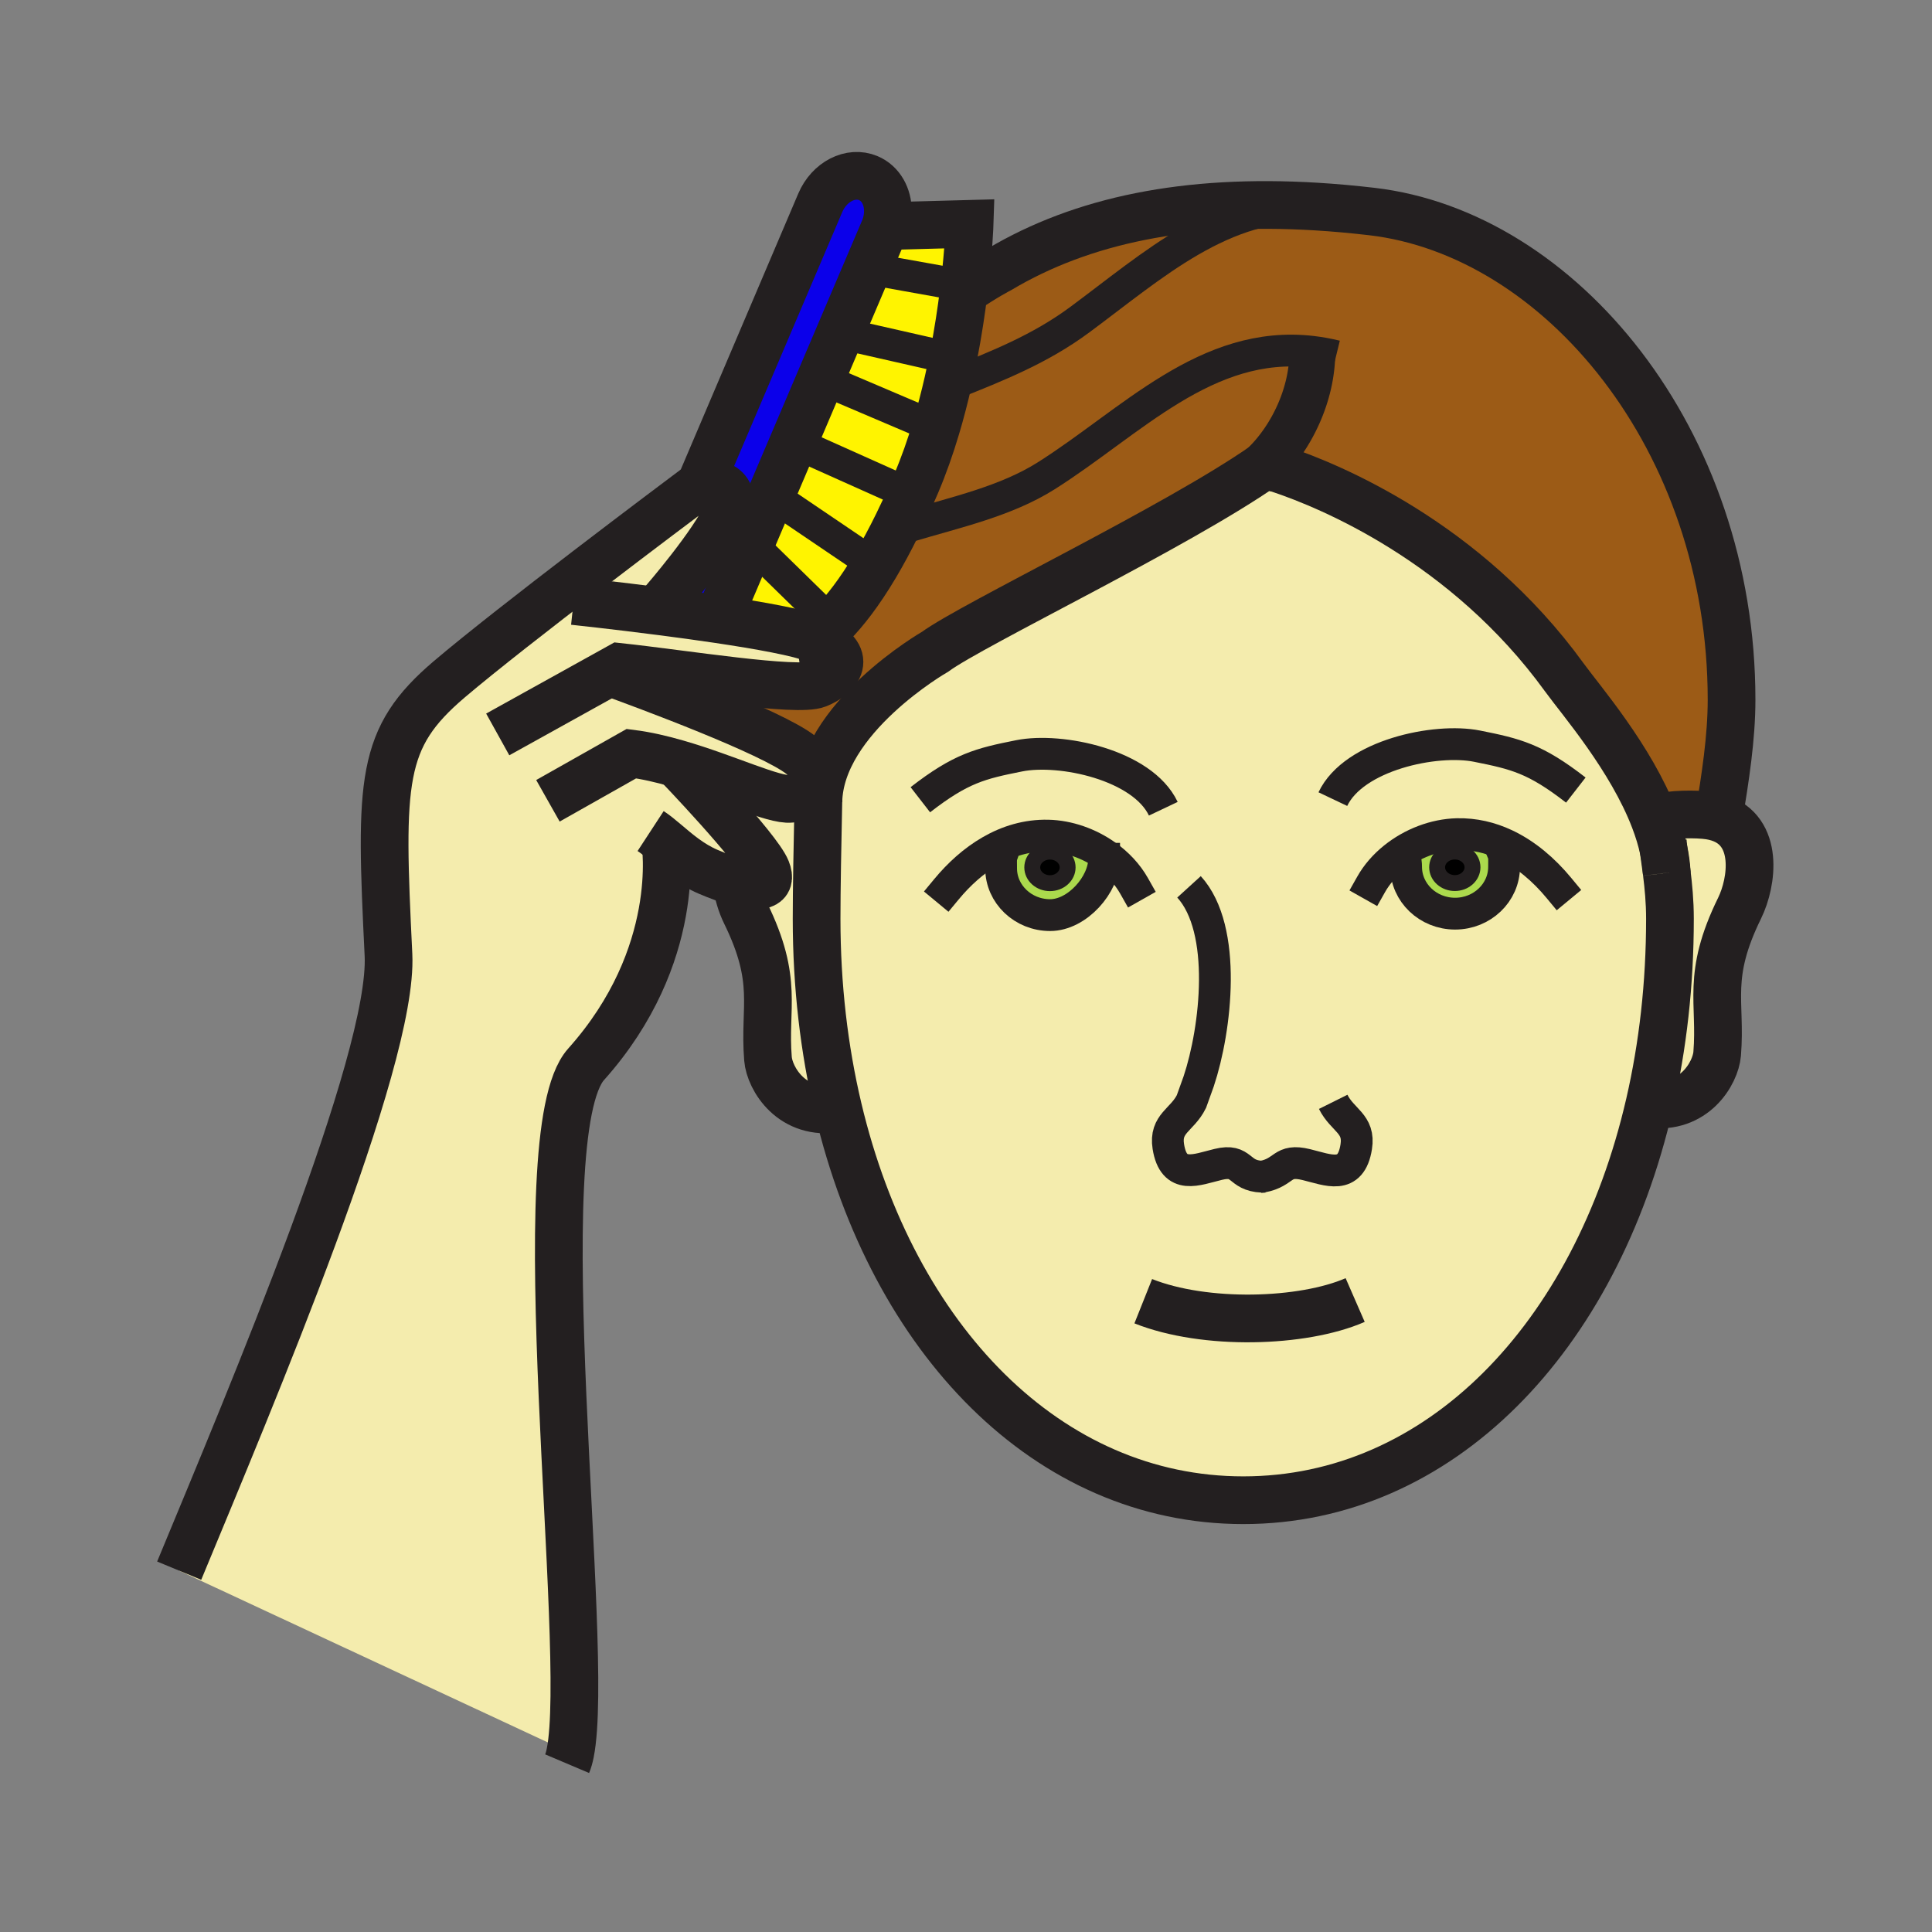 <?xml version="1.0"?><svg xmlns="http://www.w3.org/2000/svg" width="850.394" height="850.394" viewBox="0 0 850.394 850.394" overflow="visible"><rect x="0" y="0" width="850.394" height="850.394" fill="#808080" stroke="none"/><path d="M462.15 374.85c4.3 0 7.779 3.11 7.779 6.95 0 3.83-3.479 6.94-7.779 6.94-4.301 0-7.79-3.11-7.79-6.94 0-3.84 3.49-6.95 7.79-6.95zM640.36 374.81c4.3 0 7.779 3.1 7.779 6.94 0 3.83-3.479 6.94-7.779 6.94-4.301 0-7.79-3.11-7.79-6.94 0-3.84 3.49-6.94 7.79-6.94z"></path><path d="M486 378c0 11.38-11.86 24.8-23.78 24.8-11.899 0-21.569-9.22-21.569-20.6 0-2.82-.181-4.25.369-5.85l-5.079-1.73c7.6-4.41 16.109-7.01 25.359-6.81 8.92.2 18.04 3.43 25.49 8.7L486 378zm-16.07 3.8c0-3.84-3.479-6.95-7.779-6.95-4.301 0-7.79 3.11-7.79 6.95 0 3.83 3.489 6.94 7.79 6.94 4.299 0 7.779-3.11 7.779-6.94z" fill="#abda4d"></path><path d="M662.54 371.76c-6.49-3.05-13.57-4.76-21.14-4.6-9.86.23-19.96 4.14-27.79 10.44l5.029.96c.04.68.271 1.39.271 3 0 11.37 9.649 20.6 21.57 20.6 11.89 0 21.56-9.23 21.56-20.6 0-3.1.21-4.53-.55-6.34l1.05-3.46zM462.22 402.8c11.92 0 23.78-13.42 23.78-24.8l.79-1.49c-7.45-5.27-16.57-8.5-25.49-8.7-9.25-.2-17.76 2.4-25.359 6.81l5.079 1.73c-.55 1.6-.369 3.03-.369 5.85-.001 11.38 9.669 20.6 21.569 20.6zm93.34 115.14h-.01c-.28.05-.56.1-.85.14l1.83-.12c-.34 0-.66-.01-.97-.02zm-186.67-30.08c-6.15-25.96-9.45-53.98-9.45-83.42 0-12.69.37-33.2.77-51.52h.01c.67-36.98 51.35-66.02 51.35-66.02 16.57-12.16 106.7-55.17 145.17-82.15 1.02.9 4.149 1.58 7.359 2.03 20.5 6.91 81.061 31.45 124.46 91.38 7.311 10.09 29.341 35.44 39.681 62.52 1.689 4.42 3.069 8.89 4.02 13.34.34 2.73.87 6.15 1.38 10.12v.04c.73 5.75 1.41 12.64 1.41 20.26 0 28.69-3.13 56.02-8.979 81.42C702.28 589.08 633.54 660.34 547.25 660.34c-85.74 0-154.15-70.34-178.36-172.48z" fill="#f4ecad" class="aac-skin-fill"></path><path d="M732.26 374.02c-.95-4.45-2.33-8.92-4.02-13.34L730 360c4.75-1.7 16.87-1.88 22.66-.95 1.38.22 2.67.53 3.859.91 17.841 5.69 14.87 28.19 9.181 39.78-14.75 30.08-8 41.149-9.87 64.12-.7 8.489-10.13 24.75-29.76 22 5.85-25.4 8.979-52.73 8.979-81.42 0-7.62-.68-14.51-1.41-20.26v-.04c-.179-3.35-.659-6.73-1.379-10.12z" fill="#f4ecad" class="aac-skin-fill"></path><path d="M577.64 154.86c-46.59-5.5-79.87 31.03-117.149 54.58-17.69 11.17-39.64 16.01-60.36 22.19l-4.99-.99c1.95-3.98 3.94-8.24 5.95-12.82.7-1.57 1.4-3.18 2.1-4.82 3.42-8.03 6.35-16.4 8.85-24.79 2.02-6.75 3.76-13.52 5.27-20.14l2.7.61c18.69-7.5 37.67-14.94 55.2-27.92 32.24-23.87 63.31-52.27 104.19-49.78v-.06c7.909.48 16.04 1.21 24.39 2.18 82.76 9.64 158.38 100.16 158.38 214.88 0 16.79-2.76 34.33-5.65 51.97v.01a26.273 26.273 0 0 0-3.859-.91c-5.79-.93-17.91-.75-22.66.95l-1.76.68c-10.34-27.08-32.37-52.43-39.681-62.52-43.399-59.93-103.96-84.47-124.46-91.38-4.529-1.53-7.109-2.2-7.109-2.2-.08.06-.16.12-.25.17a1.05 1.05 0 0 1-.311-.41c11.851-11.54 21.21-30.37 21.21-49.47v-.01z" fill="#9c5b16"></path><path d="M662.54 371.76l-1.05 3.46c.76 1.81.55 3.24.55 6.34 0 11.37-9.67 20.6-21.56 20.6-11.921 0-21.57-9.23-21.57-20.6 0-1.61-.23-2.32-.271-3l-5.029-.96c7.83-6.3 17.93-10.21 27.79-10.44 7.57-.16 14.65 1.55 21.14 4.6zm-14.4 9.99c0-3.84-3.479-6.94-7.779-6.94-4.301 0-7.79 3.1-7.79 6.94 0 3.83 3.489 6.94 7.79 6.94 4.299 0 7.779-3.11 7.779-6.94z" fill="#abda4d"></path><path d="M579.4 90.92v.06c-40.881-2.49-71.95 25.91-104.19 49.78-17.53 12.98-36.51 20.42-55.2 27.92l-2.7-.61c.86-3.79 1.65-7.53 2.36-11.2 2.04-10.42 3.5-20.22 4.55-28.7 9.419-6.41 15.73-9.63 15.73-9.63 36.49-21.71 82.38-31.07 139.45-27.62zM577.64 154.86v.01c0 19.1-9.359 37.93-21.21 49.47.051.14.16.28.311.41-38.471 26.98-128.601 69.99-145.17 82.15 0 0-50.68 29.04-51.35 66.02h-.01c.06-2.88.13-5.71.19-8.44l-.32-.07c.64-3.04-1.23-7.04-7.46-12.01-12.75-10.17-68.91-30.94-84.23-36.49l4.23-2.35c28.01 3 78.24 11.19 87.21 7.57 8.95-3.61 16.66-12.31-.75-19.73-.13-.06-.26-.11-.4-.16 2.2-1.57 4.82-3.76 7.8-6.8 5.28-5.39 11.69-13.46 18.85-25.53 3.14-5.29 6.42-11.34 9.81-18.27l4.99.99c20.72-6.18 42.67-11.02 60.36-22.19 37.279-23.55 70.559-60.08 117.149-54.58z" fill="#9c5b16"></path><path d="M393.51 99.43l33.28-.9s-.35 10.85-2.26 27.15l-2.1-.25-40.55-7.27 7.22-16.95c.29-.69.55-1.38.76-2.07l3.65.29z" fill="#fff400"></path><path d="M422.43 125.43l2.1.25c-.1.81-.2 1.64-.31 2.49-1.05 8.48-2.51 18.28-4.55 28.7l-5.04-.05-44.87-10.19 12.12-28.47 40.55 7.27z" fill="#fff400"></path><path d="M414.63 156.82l5.04.05c-.71 3.67-1.5 7.41-2.36 11.2-1.51 6.62-3.25 13.39-5.27 20.14l-50.78-21.63 8.5-19.95 44.87 10.19zM361.26 166.58l50.78 21.63c-2.5 8.39-5.43 16.76-8.85 24.79-.7 1.64-1.4 3.25-2.1 4.82l-51.77-23.19 11.94-28.05z" fill="#fff400"></path><path d="M349.32 194.63l51.77 23.19c-2.01 4.58-4 8.84-5.95 12.82-3.39 6.93-6.67 12.98-9.81 18.27h-.01l-45.88-31.07 9.88-23.21z" fill="#fff400"></path><path d="M390.82 92.92c0 2.03-.31 4.13-.96 6.22-.21.69-.47 1.38-.76 2.07l-7.22 16.95-12.12 28.47-8.5 19.95-11.94 28.05-9.88 23.21-9.06 21.27-14.25 33.47c-8.22-1.23-16.71-2.38-24.71-3.41l.52-4.16s22.44-25.86 28.19-39.4c5.77-13.54-10.24-13.5-10.24-13.5s-.59.44-1.68 1.26l52.84-124.1c3.96-9.29 13.44-14.15 21.18-10.85 5.46 2.32 8.59 8.06 8.59 14.5z" fill="#0b00ea"></path><path d="M385.32 248.91h.01c-7.16 12.07-13.57 20.14-18.85 25.53l-36.1-35.33 9.06-21.27 45.88 31.07z" fill="#fff400"></path><path d="M366.48 274.44c-2.98 3.04-5.6 5.23-7.8 6.8-6.98-2.82-24.08-5.91-42.55-8.66l14.25-33.47 36.1 35.33z" fill="#fff400"></path><path d="M368.89 487.86c-20.38 3.529-30.14-13.181-30.85-21.82-1.87-22.95 4.88-34.021-9.87-64.12-1.84-3.74-3.39-8.62-4.05-13.7 10.28 2.91 16.15 1.81 13.28-5.31-3.89-9.66-39.57-46.85-39.57-46.85l.01-.02c21.99 6.33 42.83 16.39 50.21 15.56 5.55-.62 11.16-3 12.03-7.19l.32.07c-.06 2.73-.13 5.56-.19 8.44-.4 18.32-.77 38.83-.77 51.52 0 29.44 3.3 57.46 9.45 83.42z" fill="#f4ecad" class="aac-skin-fill"></path><path d="M358.68 281.24c.14.05.27.1.4.16 17.41 7.42 9.7 16.12.75 19.73-8.97 3.62-59.2-4.57-87.21-7.57l-4.23 2.35c15.32 5.55 71.48 26.32 84.23 36.49 6.23 4.97 8.1 8.97 7.46 12.01-.87 4.19-6.48 6.57-12.03 7.19-7.38.83-28.22-9.23-50.21-15.56l-.01.02s35.68 37.19 39.57 46.85c2.87 7.12-3 8.22-13.28 5.31-3.64-1.02-7.84-2.55-12.4-4.49-7.76-3.31-13.68-8.51-18.84-12.87 0 0 8 49.62-34.9 97.61-27.56 30.83 2.21 257.46-6.98 303.07L78.87 691.35c31.73-76.6 94.4-224.56 92.12-271.06-3.77-77.01-3.68-95.4 26.76-121.29 27.86-23.68 98.68-76.81 110.46-85.63 1.09-.82 1.68-1.26 1.68-1.26s16.01-.04 10.24 13.5c-5.75 13.54-28.19 39.4-28.19 39.4l-.52 4.16c8 1.03 16.49 2.18 24.71 3.41 18.47 2.75 35.57 5.84 42.55 8.66z" fill="#f4ecad" class="aac-skin-fill"></path><g fill="none" stroke="#231f20"><path d="M416.55 391.47c5.54-6.69 12.05-12.61 19.391-16.85 7.6-4.41 16.109-7.01 25.359-6.81 8.92.2 18.04 3.43 25.49 8.7 5.11 3.6 9.43 8.18 12.38 13.4" stroke-width="14" stroke-linecap="square" stroke-miterlimit="10"></path><path d="M486 378c0 11.38-11.86 24.8-23.78 24.8-11.899 0-21.569-9.22-21.569-20.6 0-2.82-.181-4.25.369-5.85M686.14 390.81c-6.569-7.94-14.52-14.79-23.6-19.05-6.49-3.05-13.57-4.76-21.14-4.6-9.86.23-19.96 4.14-27.79 10.44-4.11 3.3-7.591 7.25-10.091 11.68" stroke-width="14" stroke-linecap="square" stroke-miterlimit="10"></path><path d="M618.64 378.56c.04.68.271 1.39.271 3 0 11.37 9.649 20.6 21.57 20.6 11.89 0 21.56-9.23 21.56-20.6 0-3.1.21-4.53-.55-6.34" stroke-width="14" stroke-linecap="square" stroke-miterlimit="10"></path><path d="M324.12 388.22c.66 5.08 2.21 9.96 4.05 13.7 14.75 30.1 8 41.17 9.87 64.12.71 8.64 10.47 25.35 30.85 21.82.2-.03.41-.07.61-.11M730 360c4.75-1.7 16.87-1.88 22.66-.95 1.38.22 2.67.53 3.859.91 17.841 5.69 14.87 28.19 9.181 39.78-14.75 30.08-8 41.149-9.87 64.12-.7 8.489-10.13 24.75-29.76 22-.561-.08-1.13-.181-1.7-.29M503.22 572.74c27.13 10.819 70.19 9.56 93.271-.51" stroke-width="21"></path><path d="M733.64 384.18c.73 5.75 1.41 12.64 1.41 20.26 0 28.69-3.13 56.02-8.979 81.42C702.28 589.08 633.54 660.34 547.25 660.34c-85.74 0-154.15-70.34-178.36-172.479-6.15-25.96-9.45-53.98-9.45-83.42 0-12.69.37-33.2.77-51.52.06-2.88.13-5.71.19-8.44M731.87 369.72c.02 1.13.17 2.57.39 4.3.34 2.73.87 6.15 1.38 10.12" stroke-width="21"></path><path d="M555.56 517.94c10.24-1.91 8.421-7.99 19.431-5.32 9.51 2.3 19.609 7.05 21.97-7.83 1.64-10.23-6.05-11.58-10.14-19.8" stroke-width="14"></path><path d="M523.36 390.35c17.06 18.73 11.89 62.72 4.26 85.61l-3.21 8.93c-4.09 8.21-11.78 9.551-10.15 19.79 2.37 14.87 12.46 10.12 21.971 7.84 10.989-2.67 8.489 4.99 19.319 5.421h.01c.311.01.631.02.971.02l-1.83.12c.29-.04.569-.09.85-.14" stroke-width="14"></path><path d="M469.93 381.8c0 3.83-3.479 6.94-7.779 6.94-4.301 0-7.79-3.11-7.79-6.94 0-3.84 3.489-6.95 7.79-6.95 4.299 0 7.779 3.11 7.779 6.95zM648.14 381.75c0 3.83-3.479 6.94-7.779 6.94-4.301 0-7.79-3.11-7.79-6.94 0-3.84 3.489-6.94 7.79-6.94 4.299 0 7.779 3.1 7.779 6.94z" stroke-width="7"></path><path d="M512.04 355.98c-9.2-19.39-45.21-26.94-63.43-23.3-17.141 3.41-25.64 5.47-43.51 19.33M586.67 351.74c9.21-19.38 45.22-26.95 63.45-23.31 17.16 3.42 25.649 5.47 43.5 19.33" stroke-width="14"></path><path d="M733.64 384.18v-.04c-.18-3.35-.659-6.73-1.38-10.12-.95-4.45-2.33-8.92-4.02-13.34-10.34-27.08-32.37-52.43-39.681-62.52-43.399-59.93-103.96-84.47-124.46-91.38-4.529-1.53-7.109-2.2-7.109-2.2-.08.06-.16.12-.25.17-38.471 26.98-128.601 69.99-145.17 82.15 0 0-50.68 29.04-51.35 66.02" stroke-width="21"></path><path d="M756.52 359.95c2.891-17.64 5.65-35.18 5.65-51.97 0-114.72-75.62-205.24-158.38-214.88-8.35-.97-16.48-1.7-24.39-2.18-57.07-3.45-102.96 5.91-139.45 27.62 0 0-6.311 3.22-15.73 9.63" stroke-width="21"></path><path d="M572.06 207.46c-1.229.01-4.64-.21-7.96-.68-3.21-.45-6.34-1.13-7.359-2.03a1.05 1.05 0 0 1-.311-.41c11.851-11.54 21.21-30.37 21.21-49.47" stroke-width="20.189"></path><path d="M420.01 168.68c18.69-7.5 37.67-14.94 55.2-27.92 32.24-23.87 63.31-52.27 104.19-49.78 5.05.31 10.26 1.09 15.649 2.41M400.13 231.63c20.72-6.18 42.67-11.02 60.36-22.19 37.279-23.55 70.56-60.08 117.149-54.58 3.41.4 6.88 1.03 10.44 1.9M381.88 118.16l40.55 7.27M369.76 146.63l44.87 10.19M361.26 166.58l50.78 21.63 4.34 1.85" stroke-width="14"></path><path d="M291.94 265.01s22.44-25.86 28.19-39.4c5.77-13.54-10.24-13.5-10.24-13.5s-.59.44-1.68 1.26c-11.78 8.82-82.6 61.95-110.46 85.63-30.44 25.89-30.53 44.28-26.76 121.29 2.28 46.5-60.39 194.46-92.12 271.06" stroke-width="21"></path><path d="M252.48 264.55s17.74 1.88 38.94 4.62c8 1.03 16.49 2.18 24.71 3.41 18.47 2.75 35.57 5.84 42.55 8.66.14.05.27.1.4.16 17.41 7.42 9.7 16.12.75 19.73-8.97 3.62-59.2-4.57-87.21-7.57l-4.23 2.35-49.31 27.36" stroke-width="21"></path><path d="M264.52 294.51s1.41.5 3.87 1.4c15.32 5.55 71.48 26.32 84.23 36.49 6.23 4.97 8.1 8.97 7.46 12.01-.87 4.19-6.48 6.57-12.03 7.19-7.38.83-28.22-9.23-50.21-15.56-6.64-1.92-13.39-3.49-19.91-4.32l-36.75 20.76M292.88 370.86s8 49.62-34.9 97.61c-27.56 30.83 2.21 257.46-6.98 303.07-.38 1.92-.84 3.52-1.37 4.77" stroke-width="21"></path><path d="M297.83 336.06s35.68 37.19 39.57 46.85c2.87 7.12-3 8.22-13.28 5.31-3.64-1.02-7.84-2.55-12.4-4.49-7.76-3.31-13.68-8.51-18.84-12.87-2.29-1.93-4.42-3.7-6.5-5.06M308 213.85l.21-.48 52.84-124.1c3.96-9.29 13.44-14.15 21.18-10.85 5.46 2.32 8.59 8.06 8.59 14.5 0 2.03-.31 4.13-.96 6.22-.21.69-.47 1.38-.76 2.07l-7.22 16.95-12.12 28.47-8.5 19.95-11.94 28.05-9.88 23.21-9.06 21.27-14.25 33.47-.32.75M393.51 99.43l33.28-.9s-.35 10.85-2.26 27.15c-.1.81-.2 1.64-.31 2.49-1.05 8.48-2.51 18.28-4.55 28.7-.71 3.67-1.5 7.41-2.36 11.2-1.51 6.62-3.25 13.39-5.27 20.14-2.5 8.39-5.43 16.76-8.85 24.79-.7 1.64-1.4 3.25-2.1 4.82-2.01 4.58-4 8.84-5.95 12.82-3.39 6.93-6.67 12.98-9.81 18.27-7.16 12.07-13.57 20.14-18.85 25.53-2.98 3.04-5.6 5.23-7.8 6.8-4.93 3.51-7.75 3.94-7.75 3.94" stroke-width="21"></path><path stroke-width="14" d="M349.32 194.63l51.77 23.19M339.44 217.84l45.88 31.07M330.38 239.11l36.1 35.33"></path></g><path fill="none" d="M0 0h850.394v850.394H0z"></path></svg>